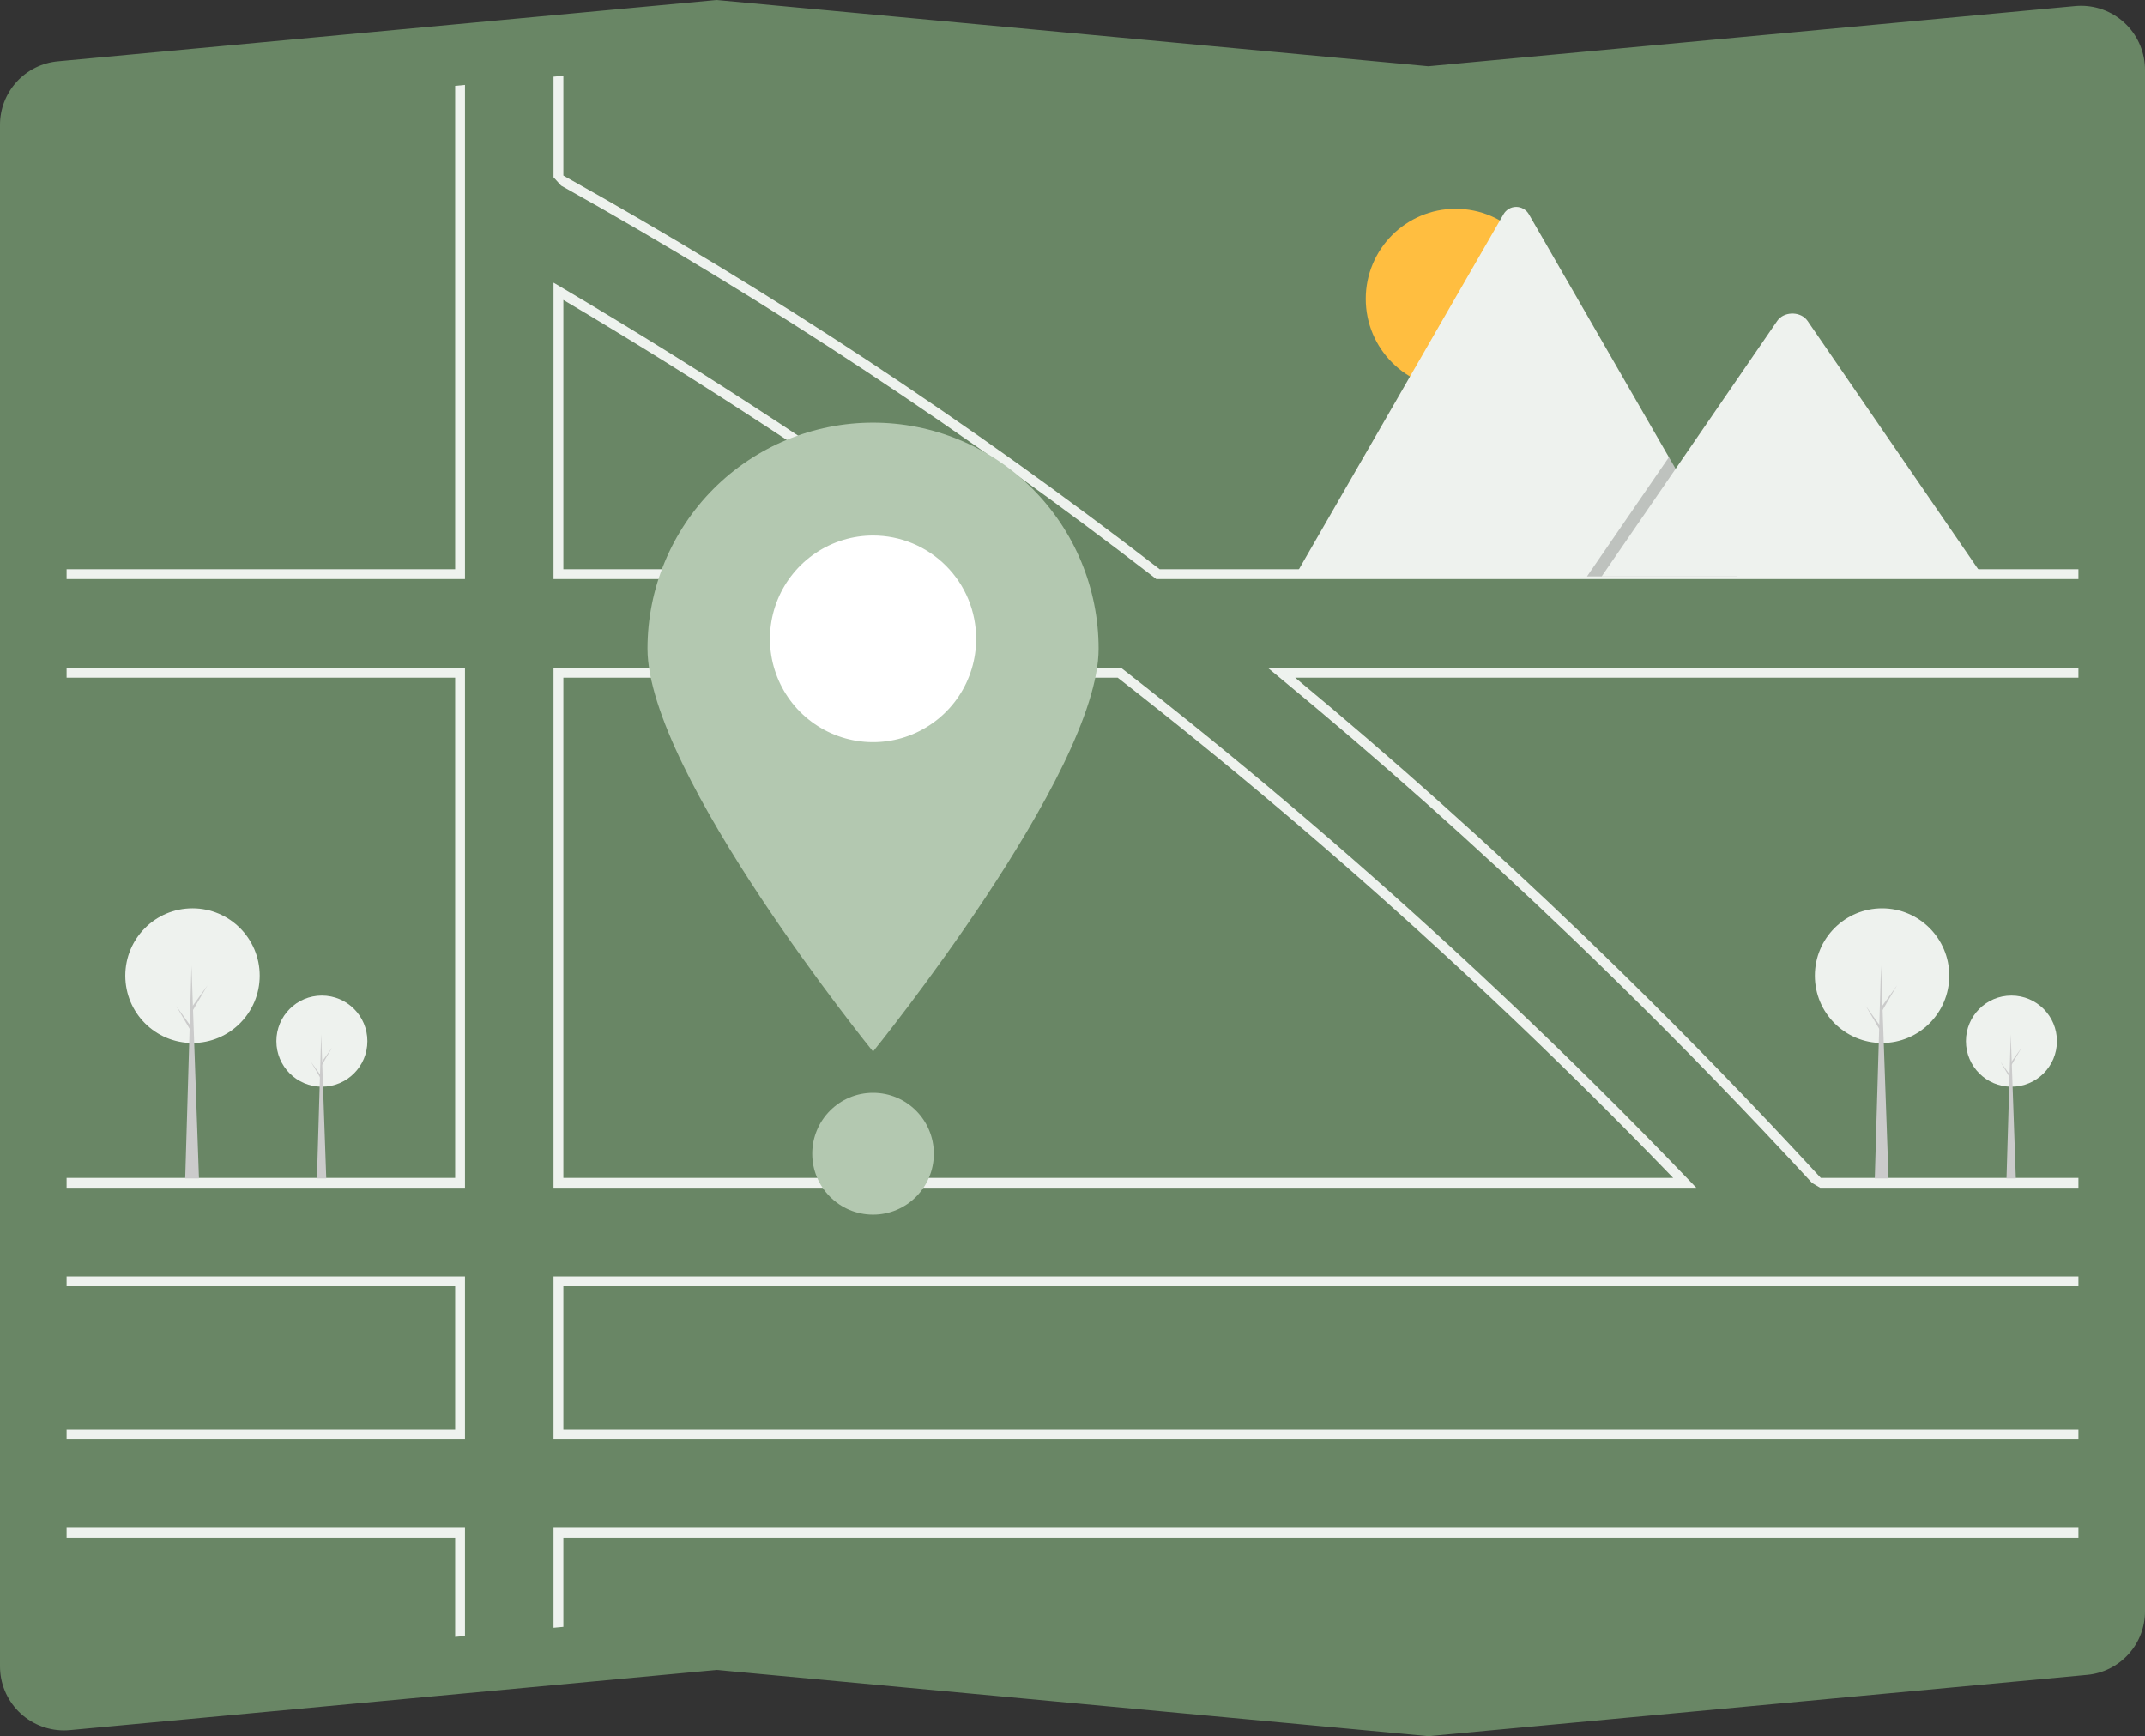 <svg width="194" height="157" viewBox="0 0 194 157" fill="none" xmlns="http://www.w3.org/2000/svg">
<rect x="0" y="0" width="194" height="157" fill="#333333" stroke="none"/>
<g clip-path="url(#clip0_1898_4056)">
<path d="M129.185 157L129.144 156.996L64.815 151.01L6.319 156.453C4.791 156.595 3.27 156.124 2.09 155.143C0.91 154.161 0.167 152.75 0.025 151.22C0.008 151.042 6.26025e-05 150.863 4.82543e-05 150.684V11.312C-0.006 9.867 0.53 8.472 1.502 7.403C2.474 6.335 3.811 5.671 5.249 5.543L64.815 0L64.856 0.004L129.185 5.99L187.681 0.547C189.209 0.405 190.73 0.876 191.91 1.857C193.09 2.839 193.833 4.25 193.975 5.78C193.992 5.958 194 6.137 194 6.316V145.687C194.006 147.133 193.47 148.528 192.498 149.596C191.526 150.665 190.189 151.329 188.751 151.457L129.185 157Z" fill="#698665"/>
<path d="M89.673 51.561C77.221 42.475 64.119 33.86 50.734 25.956L50.062 25.559V52.367H90.778L89.673 51.561ZM50.952 51.476V27.122C63.685 34.667 76.153 42.854 88.043 51.476L50.952 51.476ZM152.693 106.654C147.308 101.045 141.783 95.564 136.119 90.211C134.558 88.733 132.986 87.268 131.406 85.814C121.758 76.936 111.794 68.492 101.511 60.483L101.391 60.39H50.062V107.41H153.419L152.693 106.654ZM50.952 106.518V61.281H101.087C111.001 69.007 120.647 77.165 130.024 85.756C131.653 87.247 133.27 88.749 134.876 90.264C140.49 95.55 145.973 100.968 151.325 106.518H50.952ZM152.693 106.654C147.308 101.045 141.783 95.564 136.119 90.211C134.558 88.733 132.986 87.268 131.406 85.814C121.758 76.936 111.794 68.492 101.511 60.483L101.391 60.39H50.062V107.41H153.419L152.693 106.654ZM50.952 106.518V61.281H101.087C111.001 69.007 120.647 77.165 130.024 85.756C131.653 87.247 133.27 88.749 134.876 90.264C140.49 95.55 145.973 100.968 151.325 106.518H50.952ZM89.673 51.561C77.221 42.475 64.119 33.86 50.734 25.956L50.062 25.559V52.367H90.778L89.673 51.561ZM50.952 51.476V27.122C63.685 34.667 76.153 42.854 88.043 51.476L50.952 51.476ZM89.673 51.561C77.221 42.475 64.119 33.86 50.734 25.956L50.062 25.559V52.367H90.778L89.673 51.561ZM50.952 51.476V27.122C63.685 34.667 76.153 42.854 88.043 51.476L50.952 51.476ZM152.693 106.654C147.308 101.045 141.783 95.564 136.119 90.211C134.558 88.733 132.986 87.268 131.406 85.814C121.758 76.936 111.794 68.492 101.511 60.483L101.391 60.39H50.062V107.41H153.419L152.693 106.654ZM50.952 106.518V61.281H101.087C111.001 69.007 120.647 77.165 130.024 85.756C131.653 87.247 133.27 88.749 134.876 90.264C140.49 95.55 145.973 100.968 151.325 106.518H50.952ZM6.023 115.432V116.323H41.165V129.248H6.023V130.14H42.054V115.432H6.023ZM50.062 138.162V147.194L50.952 147.111V139.053H187.978V138.162L50.062 138.162ZM187.978 116.323V115.432H50.062V130.14H187.978V129.248H50.952V116.323L187.978 116.323ZM104.884 51.476C87.814 38.285 69.787 26.385 50.952 15.877V6.852L50.062 6.934V16.029L50.748 16.784C69.505 27.264 87.459 39.126 104.461 52.274L104.581 52.367H187.978V51.476L104.884 51.476ZM41.165 51.476H6.023V52.367H42.054V7.678L41.165 7.761L41.165 51.476ZM187.978 60.39H114.662L115.621 61.179C124.648 68.619 133.511 76.511 142.21 84.853C143.447 86.039 144.679 87.234 145.907 88.439C152.019 94.422 158.013 100.601 163.887 106.975L164.62 107.41H187.978V106.518H164.677C158.866 100.207 152.93 94.079 146.868 88.134C145.655 86.944 144.439 85.762 143.217 84.588C134.707 76.408 126.014 68.639 117.14 61.281H187.978V60.39ZM6.023 138.162V139.053H41.165V148.021L42.054 147.938V138.162H6.023ZM6.023 60.39V61.281H41.165V106.518H6.023V107.41H42.054V60.39H6.023ZM89.673 51.561C77.221 42.475 64.119 33.86 50.734 25.956L50.062 25.559V52.367H90.778L89.673 51.561ZM50.952 51.476V27.122C63.685 34.667 76.153 42.854 88.043 51.476L50.952 51.476ZM152.693 106.654C147.308 101.045 141.783 95.564 136.119 90.211C134.558 88.733 132.986 87.268 131.406 85.814C121.758 76.936 111.794 68.492 101.511 60.483L101.391 60.39H50.062V107.41H153.419L152.693 106.654ZM50.952 106.518V61.281H101.087C111.001 69.007 120.647 77.165 130.024 85.756C131.653 87.247 133.27 88.749 134.876 90.264C140.49 95.55 145.973 100.968 151.325 106.518H50.952ZM89.673 51.561C77.221 42.475 64.119 33.86 50.734 25.956L50.062 25.559V52.367H90.778L89.673 51.561ZM50.952 51.476V27.122C63.685 34.667 76.153 42.854 88.043 51.476L50.952 51.476ZM152.693 106.654C147.308 101.045 141.783 95.564 136.119 90.211C134.558 88.733 132.986 87.268 131.406 85.814C121.758 76.936 111.794 68.492 101.511 60.483L101.391 60.39H50.062V107.41H153.419L152.693 106.654ZM50.952 106.518V61.281H101.087C111.001 69.007 120.647 77.165 130.024 85.756C131.653 87.247 133.27 88.749 134.876 90.264C140.49 95.55 145.973 100.968 151.325 106.518H50.952Z" fill="#EEF2EE"/>
<path d="M99.362 58.658C99.362 69.945 78.961 95.091 78.961 95.091C78.961 95.091 58.56 69.945 58.56 58.658C58.56 53.237 60.709 48.039 64.535 44.206C68.361 40.373 73.55 38.22 78.961 38.22C84.371 38.22 89.561 40.373 93.387 44.206C97.213 48.039 99.362 53.237 99.362 58.658Z" fill="#B3C8B0"/>
<path d="M88.287 57.769C88.287 59.617 87.74 61.424 86.716 62.96C85.691 64.496 84.234 65.694 82.53 66.401C80.826 67.108 78.951 67.293 77.142 66.933C75.332 66.572 73.671 65.683 72.366 64.376C71.062 63.069 70.174 61.404 69.814 59.592C69.454 57.78 69.639 55.901 70.345 54.194C71.051 52.487 72.246 51.028 73.78 50.001C75.313 48.974 77.117 48.426 78.961 48.426C80.186 48.426 81.399 48.667 82.531 49.136C83.662 49.606 84.691 50.294 85.557 51.162C86.423 52.029 87.11 53.059 87.579 54.193C88.047 55.327 88.288 56.542 88.287 57.769Z" fill="white"/>
<path d="M78.961 109.841C81.998 109.841 84.46 107.375 84.46 104.332C84.46 101.289 81.998 98.823 78.961 98.823C75.924 98.823 73.461 101.289 73.461 104.332C73.461 107.375 75.924 109.841 78.961 109.841Z" fill="#B3C8B0"/>
<path d="M131.653 35.17C136.143 35.17 139.784 31.523 139.784 27.025C139.784 22.526 136.143 18.879 131.653 18.879C127.162 18.879 123.522 22.526 123.522 27.025C123.522 31.523 127.162 35.17 131.653 35.17Z" fill="#FFBE40"/>
<path d="M157.151 52.126H117.263C117.213 52.127 117.163 52.123 117.114 52.114L135.979 19.378C136.094 19.174 136.261 19.005 136.463 18.887C136.665 18.769 136.895 18.707 137.129 18.707C137.362 18.707 137.592 18.769 137.794 18.887C137.996 19.005 138.163 19.174 138.278 19.378L150.939 41.347L151.546 42.398L157.151 52.126Z" fill="#EEF2EE"/>
<path opacity="0.2" d="M157.151 52.126H143.532L150.217 42.398L150.698 41.697L150.939 41.347L151.546 42.398L157.151 52.126Z" fill="black"/>
<path d="M179.36 52.126H144.86L151.546 42.398L152.027 41.697L160.738 29.019C161.31 28.189 162.684 28.137 163.355 28.863C163.4 28.912 163.442 28.965 163.48 29.019L179.36 52.126Z" fill="#EEF2EE"/>
<path d="M181.92 98.272C184.193 98.272 186.035 96.427 186.035 94.15C186.035 91.873 184.193 90.027 181.92 90.027C179.647 90.027 177.805 91.873 177.805 94.15C177.805 96.427 179.647 98.272 181.92 98.272Z" fill="#EEF2EE"/>
<path d="M182.317 106.567H181.474L181.858 93.529L182.317 106.567Z" fill="#CBCBCB"/>
<path d="M181.932 96L182.837 94.746L181.92 96.311L181.821 96.137L181.932 96Z" fill="#CBCBCB"/>
<path d="M181.833 97.266L180.928 96.013L181.846 97.577L181.945 97.403L181.833 97.266Z" fill="#CBCBCB"/>
<path d="M170.219 94.317C173.575 94.317 176.296 91.591 176.296 88.228C176.296 84.865 173.575 82.139 170.219 82.139C166.862 82.139 164.141 84.865 164.141 88.228C164.141 91.591 166.862 94.317 170.219 94.317Z" fill="#EEF2EE"/>
<path d="M170.804 106.567H169.56L170.127 87.311L170.804 106.567Z" fill="#CBCBCB"/>
<path d="M170.237 90.96L171.573 89.108L170.219 91.419L170.073 91.162L170.237 90.96Z" fill="#CBCBCB"/>
<path d="M170.091 92.831L168.754 90.979L170.109 93.289L170.255 93.033L170.091 92.831Z" fill="#CBCBCB"/>
<path d="M29.111 98.272C31.384 98.272 33.227 96.427 33.227 94.15C33.227 91.873 31.384 90.027 29.111 90.027C26.839 90.027 24.996 91.873 24.996 94.15C24.996 96.427 26.839 98.272 29.111 98.272Z" fill="#EEF2EE"/>
<path d="M29.508 106.567H28.666L29.05 93.529L29.508 106.567Z" fill="#CBCBCB"/>
<path d="M29.124 96L30.029 94.746L29.112 96.311L29.013 96.137L29.124 96Z" fill="#CBCBCB"/>
<path d="M29.025 97.266L28.12 96.013L29.037 97.577L29.136 97.403L29.025 97.266Z" fill="#CBCBCB"/>
<path d="M17.41 94.317C20.767 94.317 23.488 91.591 23.488 88.228C23.488 84.865 20.767 82.139 17.41 82.139C14.054 82.139 11.332 84.865 11.332 88.228C11.332 91.591 14.054 94.317 17.41 94.317Z" fill="#EEF2EE"/>
<path d="M17.996 106.567H16.752L17.319 87.311L17.996 106.567Z" fill="#CBCBCB"/>
<path d="M17.429 90.96L18.765 89.108L17.41 91.419L17.264 91.162L17.429 90.96Z" fill="#CBCBCB"/>
<path d="M17.282 92.831L15.946 90.979L17.301 93.289L17.447 93.033L17.282 92.831Z" fill="#CBCBCB"/>
</g>
<defs>
<clipPath id="clip0_1898_4056">
<rect width="194" height="157" fill="white"/>
</clipPath>
</defs>
</svg>
